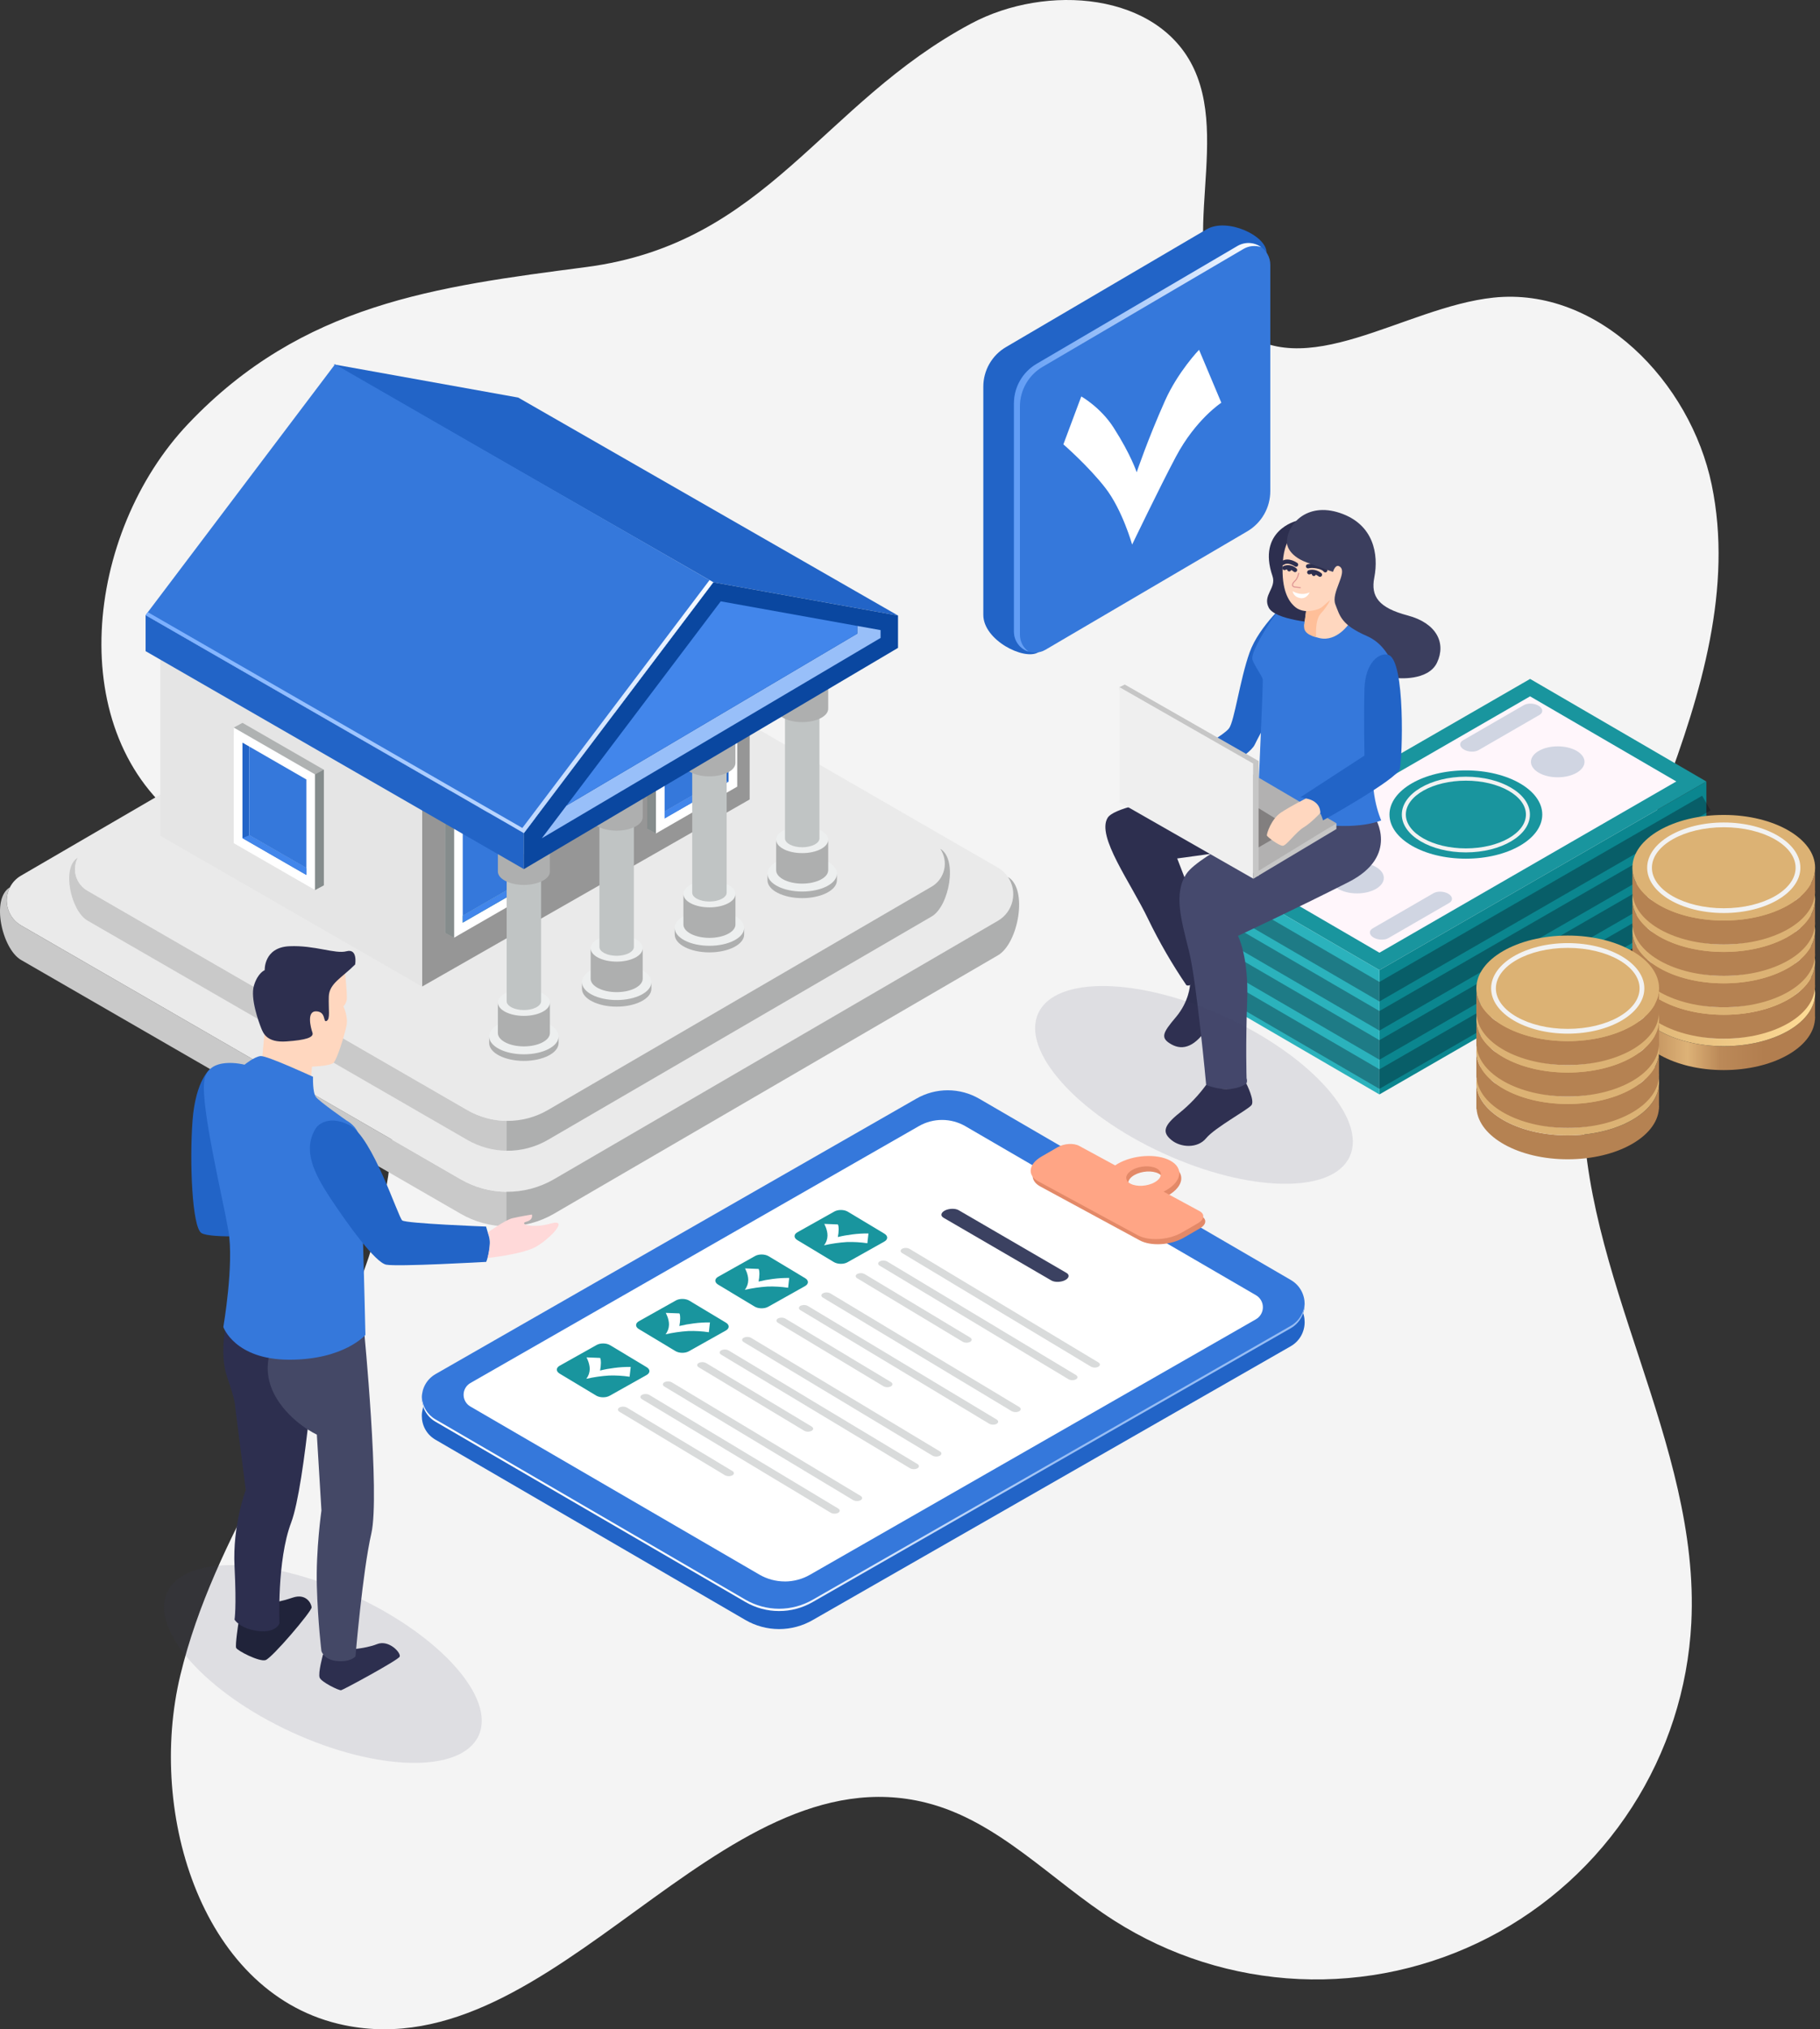 <svg width="323" height="360" viewBox="0 0 323 360" fill="none" xmlns="http://www.w3.org/2000/svg">
<rect x="0" y="0" width="323" height="360" fill="#333333" stroke="none"/>
<path d="M33.43 75.154C14.997 94.552 11.107 130.208 32.662 146.074C38.763 150.567 46.167 153.015 52.334 157.413C73.148 172.261 73.172 203.775 63.795 227.55C54.419 251.324 38.012 272.29 32.017 297.133C26.022 321.977 36.071 354.11 61.116 359.274C98.492 366.984 127.385 310.501 164.391 319.816C177.195 323.039 186.595 333.616 197.727 340.709C207.563 346.977 218.874 350.557 230.528 351.09C242.182 351.623 253.772 349.091 264.14 343.746C274.508 338.402 283.291 330.433 289.612 320.634C295.933 310.836 299.571 299.552 300.161 287.909C301.782 255.876 280.453 226.242 280.927 194.169C281.204 175.54 288.82 157.929 295.366 140.483C301.912 123.037 307.568 104.243 303.779 85.997C299.991 67.751 283.623 50.855 265.079 52.796C249.115 54.468 231.384 68.463 219.349 57.851C207.441 47.353 218.591 26.651 211.915 12.25C205.584 -1.409 185.711 -2.927 172.407 4.15C145.704 18.36 136.196 43.183 103.985 47.385C77.392 50.857 53.676 53.847 33.43 75.154Z" fill="#F4F4F4"/>
<path d="M89.837 211.43V217.557C87.004 217.518 84.227 216.753 81.772 215.335L3.754 170.307C0.349 168.349 -1.636 159.39 1.761 157.412C1.158 158.58 1.028 159.935 1.4 161.197C1.771 162.458 2.614 163.527 3.754 164.181L81.772 209.214C84.227 210.63 87.004 211.393 89.837 211.43Z" fill="#C9C9C9"/>
<path d="M177.11 163.349L98.342 209.186C95.826 210.651 92.968 211.426 90.057 211.431C87.146 211.436 84.285 210.671 81.765 209.214L3.753 164.181C2.614 163.527 1.771 162.458 1.399 161.197C1.028 159.935 1.158 158.58 1.761 157.412C2.204 156.542 2.892 155.822 3.739 155.338L91.283 104.392L177.096 153.921C177.811 154.329 178.423 154.896 178.884 155.578C179.304 156.197 179.591 156.896 179.729 157.631C179.867 158.365 179.852 159.121 179.686 159.85C179.519 160.579 179.205 161.265 178.762 161.867C178.318 162.47 177.756 162.974 177.11 163.349Z" fill="#EAEAEA"/>
<path d="M177.11 169.474L98.342 215.305C95.762 216.81 92.823 217.586 89.837 217.551V211.424C92.823 211.46 95.763 210.685 98.342 209.18L177.11 163.343C177.755 162.968 178.316 162.464 178.759 161.863C179.201 161.262 179.516 160.576 179.682 159.848C179.849 159.12 179.864 158.366 179.727 157.632C179.59 156.898 179.304 156.2 178.886 155.581C182.505 157.684 180.729 167.37 177.11 169.474Z" fill="#AEAFAF"/>
<path d="M89.919 198.85V204.145C87.47 204.113 85.07 203.453 82.949 202.228L15.522 163.31C12.581 161.618 10.866 153.877 13.801 152.166C13.28 153.175 13.168 154.347 13.489 155.436C13.809 156.526 14.538 157.45 15.522 158.016L82.949 196.941C85.071 198.163 87.471 198.82 89.919 198.85Z" fill="#C9C9C9"/>
<path d="M165.335 157.298L97.263 196.91C95.09 198.175 92.621 198.844 90.106 198.849C87.592 198.853 85.121 198.193 82.943 196.935L15.522 158.016C14.538 157.45 13.809 156.526 13.489 155.436C13.168 154.347 13.28 153.175 13.801 152.166C14.185 151.416 14.779 150.795 15.51 150.377L91.169 106.347L165.324 149.148C165.942 149.5 166.471 149.99 166.87 150.58C167.233 151.115 167.482 151.719 167.601 152.354C167.72 152.989 167.707 153.643 167.563 154.273C167.419 154.903 167.147 155.497 166.764 156.017C166.381 156.537 165.894 156.973 165.335 157.298Z" fill="#EAEAEA"/>
<path d="M165.335 162.591L97.263 202.204C95.033 203.504 92.493 204.175 89.913 204.145V198.85C92.493 198.881 95.034 198.21 97.263 196.91L165.335 157.298C165.894 156.974 166.379 156.539 166.762 156.019C167.145 155.5 167.417 154.907 167.562 154.278C167.706 153.649 167.72 152.997 167.602 152.362C167.484 151.727 167.237 151.124 166.876 150.589C170.004 152.401 168.47 160.772 165.335 162.591Z" fill="#AEAFAF"/>
<path d="M74.909 175.019L133.042 141.829V115.18L74.909 142.747V175.019Z" fill="#969696"/>
<path d="M93.458 157.206L80.578 166.354L79.029 165.516V145.005L93.458 136.695L95.006 137.534L93.458 157.206Z" fill="#AFB2B2"/>
<path d="M95.006 158.044L80.578 166.354V145.844L95.006 137.534V158.044Z" fill="white"/>
<path d="M82.122 162.46V163.676L93.458 157.15V140.207L92.237 140.909V156.63L82.122 162.46Z" fill="#247F78"/>
<path d="M82.122 146.74V162.46L92.237 156.63V140.909L82.122 146.74Z" fill="#3578DB"/>
<path d="M92.237 156.63L93.458 157.15L82.122 163.676V162.46L92.237 156.63Z" fill="#4286EB"/>
<path d="M79.029 145.005L80.579 145.844V166.354L79.029 165.516V145.005Z" fill="#858C8C"/>
<path d="M129.289 138.714L116.409 147.862L114.86 147.025V126.514L129.289 118.204L130.837 119.042L129.289 138.714Z" fill="#AFB2B2"/>
<path d="M130.837 139.552L116.409 147.862V127.352L130.837 119.042V139.552Z" fill="white"/>
<path d="M117.952 143.969V145.186L129.289 138.658V121.717L128.067 122.417V138.138L117.952 143.969Z" fill="#2264C7"/>
<path d="M117.952 128.249V143.969L128.067 138.138V122.417L117.952 128.249Z" fill="#3578DB"/>
<path d="M128.067 138.138L129.289 138.658L117.952 145.186V143.969L128.067 138.138Z" fill="#4286EB"/>
<path d="M114.86 126.514L116.41 127.352V147.862L114.86 147.025V126.514Z" fill="#858C8C"/>
<path d="M28.448 148.261L74.909 175.019V142.747L28.448 115.987V148.261Z" fill="#E5E5E5"/>
<path d="M92.975 187.039C96.378 187.039 99.136 185.621 99.136 183.873C99.136 182.124 96.378 180.706 92.975 180.706C89.573 180.706 86.815 182.124 86.815 183.873C86.815 185.621 89.573 187.039 92.975 187.039Z" fill="#EDEFEF"/>
<path d="M99.136 183.873V185.04C99.136 186.787 96.377 188.206 92.975 188.206C89.574 188.206 86.815 186.787 86.815 185.04V183.873C86.815 185.622 89.574 187.039 92.975 187.039C96.377 187.039 99.136 185.622 99.136 183.873Z" fill="#AEAFAF"/>
<path d="M92.975 180.228C95.525 180.228 97.592 179.165 97.592 177.854C97.592 176.543 95.525 175.48 92.975 175.48C90.426 175.48 88.359 176.543 88.359 177.854C88.359 179.165 90.426 180.228 92.975 180.228Z" fill="#EDEFEF"/>
<path d="M97.593 177.852V183.264C97.593 184.575 95.521 185.634 92.975 185.634C90.43 185.634 88.359 184.572 88.359 183.264V177.852C88.359 179.163 90.431 180.222 92.975 180.222C95.52 180.222 97.593 179.169 97.593 177.852Z" fill="#AEAFAF"/>
<path d="M92.975 154.667C94.663 154.667 96.032 153.964 96.032 153.096C96.032 152.228 94.663 151.525 92.975 151.525C91.287 151.525 89.919 152.228 89.919 153.096C89.919 153.964 91.287 154.667 92.975 154.667Z" fill="url(#paint0_linear_681_711)" stroke="#D1541F" stroke-miterlimit="10"/>
<path d="M96.032 153.103V177.615C96.032 178.483 94.664 179.187 92.975 179.187C91.287 179.187 89.919 178.483 89.919 177.615V153.103C89.919 153.97 91.288 154.675 92.975 154.675C94.663 154.675 96.032 153.962 96.032 153.103Z" fill="#C0C4C4"/>
<path d="M92.975 151.578C95.525 151.578 97.592 150.515 97.592 149.204C97.592 147.893 95.525 146.83 92.975 146.83C90.426 146.83 88.359 147.893 88.359 149.204C88.359 150.515 90.426 151.578 92.975 151.578Z" fill="#CDD1D1"/>
<path d="M97.593 149.204V154.614C97.593 155.925 95.521 156.984 92.975 156.984C90.43 156.984 88.359 155.92 88.359 154.614V149.204C88.359 150.513 90.431 151.574 92.975 151.574C95.52 151.574 97.593 150.513 97.593 149.204Z" fill="#AEAFAF"/>
<path d="M109.44 177.414C112.842 177.414 115.6 175.996 115.6 174.248C115.6 172.499 112.842 171.081 109.44 171.081C106.038 171.081 103.28 172.499 103.28 174.248C103.28 175.996 106.038 177.414 109.44 177.414Z" fill="#EDEFEF"/>
<path d="M115.603 174.248V175.415C115.603 177.162 112.846 178.581 109.443 178.581C106.04 178.581 103.284 177.162 103.284 175.415V174.248C103.284 175.995 106.042 177.414 109.443 177.414C112.844 177.414 115.603 175.995 115.603 174.248Z" fill="#AEAFAF"/>
<path d="M109.44 170.601C111.99 170.601 114.057 169.538 114.057 168.227C114.057 166.916 111.99 165.853 109.44 165.853C106.89 165.853 104.824 166.916 104.824 168.227C104.824 169.538 106.89 170.601 109.44 170.601Z" fill="#EDEFEF"/>
<path d="M114.058 168.227V173.638C114.058 174.948 111.986 176.007 109.44 176.007C106.894 176.007 104.824 174.944 104.824 173.638V168.227C104.824 169.538 106.896 170.597 109.44 170.597C111.984 170.597 114.058 169.543 114.058 168.227Z" fill="#AEAFAF"/>
<path d="M109.44 145.042C111.128 145.042 112.497 144.339 112.497 143.471C112.497 142.603 111.128 141.9 109.44 141.9C107.752 141.9 106.384 142.603 106.384 143.471C106.384 144.339 107.752 145.042 109.44 145.042Z" fill="url(#paint1_linear_681_711)" stroke="#D1541F" stroke-miterlimit="10"/>
<path d="M112.495 143.477V167.989C112.495 168.857 111.127 169.56 109.439 169.56C107.75 169.56 106.382 168.857 106.382 167.989V143.477C106.382 144.345 107.751 145.048 109.439 145.048C111.126 145.048 112.495 144.337 112.495 143.477Z" fill="#C0C4C4"/>
<path d="M109.44 141.953C111.99 141.953 114.057 140.89 114.057 139.579C114.057 138.268 111.99 137.205 109.44 137.205C106.89 137.205 104.824 138.268 104.824 139.579C104.824 140.89 106.89 141.953 109.44 141.953Z" fill="#CDD1D1"/>
<path d="M114.058 139.578V144.989C114.058 146.298 111.986 147.359 109.44 147.359C106.894 147.359 104.824 146.295 104.824 144.989V139.578C104.824 140.888 106.896 141.947 109.44 141.947C111.984 141.947 114.058 140.888 114.058 139.578Z" fill="#AEAFAF"/>
<path d="M125.905 167.789C129.307 167.789 132.065 166.371 132.065 164.623C132.065 162.874 129.307 161.456 125.905 161.456C122.503 161.456 119.745 162.874 119.745 164.623C119.745 166.371 122.503 167.789 125.905 167.789Z" fill="#EDEFEF"/>
<path d="M132.065 164.621V165.788C132.065 167.537 129.308 168.956 125.905 168.956C122.502 168.956 119.746 167.537 119.746 165.788V164.621C119.746 166.37 122.504 167.789 125.905 167.789C129.306 167.789 132.065 166.37 132.065 164.621Z" fill="#AEAFAF"/>
<path d="M125.905 160.976C128.455 160.976 130.521 159.914 130.521 158.602C130.521 157.291 128.455 156.228 125.905 156.228C123.355 156.228 121.288 157.291 121.288 158.602C121.288 159.914 123.355 160.976 125.905 160.976Z" fill="#EDEFEF"/>
<path d="M130.523 158.601V164.013C130.523 165.323 128.451 166.382 125.905 166.382C123.359 166.382 121.288 165.319 121.288 164.013V158.601C121.288 159.912 123.361 160.971 125.905 160.971C128.449 160.971 130.523 159.916 130.523 158.601Z" fill="#AEAFAF"/>
<path d="M125.905 135.416C127.593 135.416 128.961 134.712 128.961 133.845C128.961 132.977 127.593 132.273 125.905 132.273C124.217 132.273 122.848 132.977 122.848 133.845C122.848 134.712 124.217 135.416 125.905 135.416Z" fill="url(#paint2_linear_681_711)" stroke="#D1541F" stroke-miterlimit="10"/>
<path d="M128.963 133.85V158.362C128.963 159.23 127.594 159.934 125.906 159.934C124.219 159.934 122.848 159.23 122.848 158.362V133.85C122.848 134.718 124.217 135.422 125.906 135.422C127.595 135.422 128.963 134.712 128.963 133.85Z" fill="#C0C4C4"/>
<path d="M125.905 132.327C128.455 132.327 130.521 131.264 130.521 129.952C130.521 128.641 128.455 127.578 125.905 127.578C123.355 127.578 121.288 128.641 121.288 129.952C121.288 131.264 123.355 132.327 125.905 132.327Z" fill="#CDD1D1"/>
<path d="M130.523 129.953V135.363C130.523 136.673 128.451 137.732 125.905 137.732C123.359 137.732 121.288 136.669 121.288 135.363V129.953C121.288 131.263 123.361 132.322 125.905 132.322C128.449 132.322 130.523 131.263 130.523 129.953Z" fill="#AEAFAF"/>
<path d="M142.37 158.163C145.772 158.163 148.53 156.745 148.53 154.996C148.53 153.247 145.772 151.83 142.37 151.83C138.968 151.83 136.21 153.247 136.21 154.996C136.21 156.745 138.968 158.163 142.37 158.163Z" fill="#EDEFEF"/>
<path d="M148.53 154.996V156.163C148.53 157.911 145.773 159.33 142.371 159.33C138.97 159.33 136.211 157.911 136.211 156.163V154.996C136.211 156.744 138.969 158.163 142.371 158.163C145.774 158.163 148.53 156.744 148.53 154.996Z" fill="#AEAFAF"/>
<path d="M142.37 151.351C144.92 151.351 146.986 150.288 146.986 148.977C146.986 147.666 144.92 146.603 142.37 146.603C139.82 146.603 137.753 147.666 137.753 148.977C137.753 150.288 139.82 151.351 142.37 151.351Z" fill="#EDEFEF"/>
<path d="M146.982 148.976V154.388C146.982 155.697 144.91 156.757 142.365 156.757C139.821 156.757 137.747 155.694 137.747 154.388V148.976C137.747 150.287 139.82 151.346 142.365 151.346C144.911 151.346 146.982 150.29 146.982 148.976Z" fill="#AEAFAF"/>
<path d="M142.37 125.791C144.058 125.791 145.426 125.087 145.426 124.219C145.426 123.352 144.058 122.648 142.37 122.648C140.682 122.648 139.313 123.352 139.313 124.219C139.313 125.087 140.682 125.791 142.37 125.791Z" fill="url(#paint3_linear_681_711)" stroke="#D1541F" stroke-miterlimit="10"/>
<path d="M145.428 124.224V148.736C145.428 149.602 144.059 150.307 142.371 150.307C140.684 150.307 139.315 149.602 139.315 148.736V124.224C139.315 125.09 140.683 125.795 142.371 125.795C144.06 125.795 145.428 125.086 145.428 124.224Z" fill="#C0C4C4"/>
<path d="M142.37 122.701C144.92 122.701 146.986 121.639 146.986 120.327C146.986 119.016 144.92 117.953 142.37 117.953C139.82 117.953 137.753 119.016 137.753 120.327C137.753 121.639 139.82 122.701 142.37 122.701Z" fill="#CDD1D1"/>
<path d="M146.982 120.326V125.738C146.982 127.048 144.91 128.107 142.365 128.107C139.821 128.107 137.747 127.044 137.747 125.738V120.326C137.747 121.637 139.82 122.696 142.365 122.696C144.911 122.696 146.982 121.637 146.982 120.326Z" fill="#AEAFAF"/>
<path d="M126.589 103.299L159.374 109.198L91.966 70.53L59.18 64.633L126.589 103.299Z" fill="#2264C7"/>
<path d="M25.841 115.516L92.975 154.183V147.793L25.841 109.125V115.516Z" fill="#2264C7"/>
<path d="M159.373 109.198L126.589 103.299L92.975 147.793V154.183L159.373 114.935V109.198Z" fill="#0A47A0"/>
<path d="M156.28 111.784V113.17L96.158 148.709L100.537 142.91L152.143 112.407V111.042L156.28 111.784Z" fill="#98BFF9"/>
<path d="M152.143 111.042V112.407L100.537 142.91L127.909 106.679L152.143 111.042Z" fill="#4286EB"/>
<path d="M92.975 147.793L126.589 103.299L59.455 64.633L25.841 109.125L92.975 147.793Z" fill="#3578DB"/>
<path d="M125.921 102.915L92.703 146.886L26.235 108.604L25.841 109.125L92.975 147.793L126.589 103.299L125.921 102.915Z" fill="url(#paint4_linear_681_711)"/>
<path d="M43.032 148.745L55.913 157.893L57.461 157.056V136.544L43.032 128.234L41.485 129.073L43.032 148.745Z" fill="#AFB2B2"/>
<path d="M41.485 149.583L55.913 157.893V137.383L41.485 129.073V149.583Z" fill="white"/>
<path d="M54.368 153.999V155.217L43.032 148.689V131.747L44.254 132.448V148.169L54.368 153.999Z" fill="#2264C7"/>
<path d="M54.368 138.279V153.999L44.254 148.169V132.448L54.368 138.279Z" fill="#3578DB"/>
<path d="M44.254 148.169L43.032 148.689L54.368 155.217V153.999L44.254 148.169Z" fill="#4286EB"/>
<path d="M57.462 136.544L55.913 137.383V157.893L57.462 157.056V136.544Z" fill="#858C8C"/>
<path d="M214.171 40.663L178.525 61.578C177.303 62.296 176.29 63.321 175.586 64.551C174.883 65.781 174.512 67.174 174.512 68.592V109.078C174.512 113.574 181.746 117.194 184.223 115.742L215.923 91.279C217.165 90.55 218.194 89.51 218.91 88.26C219.626 87.01 220.002 85.594 220.002 84.154L224.774 44.804C224.77 41.808 217.815 38.579 214.171 40.663Z" fill="#2264C7"/>
<path d="M219.61 43.643L183.964 64.555C182.741 65.272 181.727 66.297 181.023 67.528C180.318 68.759 179.947 70.153 179.947 71.572V112.058C179.947 112.713 180.12 113.356 180.448 113.923C180.777 114.489 181.249 114.959 181.817 115.285C182.385 115.611 183.029 115.781 183.683 115.777C184.338 115.774 184.98 115.598 185.545 115.267L221.364 94.256C222.606 93.527 223.635 92.486 224.351 91.237C225.066 89.987 225.443 88.571 225.443 87.131V46.984C225.444 46.301 225.264 45.63 224.922 45.04C224.58 44.449 224.088 43.959 223.495 43.62C222.903 43.281 222.232 43.104 221.55 43.108C220.867 43.112 220.198 43.297 219.61 43.643Z" fill="#3578DB"/>
<path d="M188.721 78.83C188.721 78.83 193.184 82.703 196.187 86.583C199.19 90.463 200.924 96.609 200.924 96.609C200.924 96.609 205.808 86.444 208.69 81.02C212.211 74.39 216.752 71.444 216.752 71.444L212.8 62.057C212.8 62.057 209.069 65.924 206.761 71.083C203.696 77.943 201.729 83.784 201.729 83.784C201.729 83.784 200.739 80.708 197.626 75.849C195.326 72.26 191.899 70.33 191.899 70.33L188.721 78.83Z" fill="white"/>
<path d="M181.008 112.589V72.103C181.008 70.685 181.378 69.291 182.082 68.061C182.786 66.83 183.799 65.804 185.021 65.086L220.665 44.174C221.133 43.897 221.655 43.722 222.196 43.663C222.737 43.604 223.285 43.661 223.802 43.831C223.195 43.396 222.476 43.146 221.731 43.113C220.986 43.08 220.247 43.264 219.604 43.643L183.964 64.554C182.741 65.272 181.727 66.297 181.023 67.528C180.318 68.759 179.947 70.153 179.947 71.571V112.057C179.945 112.85 180.198 113.622 180.667 114.26C181.136 114.898 181.797 115.369 182.554 115.603C182.073 115.262 181.682 114.81 181.413 114.285C181.144 113.76 181.005 113.179 181.008 112.589Z" fill="url(#paint5_linear_681_711)"/>
<path d="M77.289 255.413L132.28 287.387C134.093 288.441 136.152 288.998 138.25 289.002C140.347 289.006 142.408 288.457 144.226 287.409L229.062 238.832C232.358 236.933 232.367 232.178 229.08 230.266L173.81 198.128C172.111 197.14 170.182 196.618 168.217 196.614C166.252 196.61 164.321 197.125 162.618 198.106L77.305 246.96C74.053 248.835 74.044 253.527 77.289 255.413Z" fill="#2264C7"/>
<path d="M77.289 252.216L132.28 284.189C134.093 285.243 136.152 285.801 138.25 285.805C140.347 285.809 142.408 285.26 144.226 284.213L229.062 235.636C232.358 233.737 232.367 228.982 229.08 227.07L173.81 194.932C172.111 193.944 170.182 193.422 168.217 193.418C166.252 193.414 164.321 193.929 162.618 194.91L77.305 243.764C74.053 245.637 74.044 250.33 77.289 252.216Z" fill="#3578DB"/>
<path d="M139.276 280.555C137.692 280.554 136.136 280.135 134.766 279.339L83.471 249.515C83.107 249.303 82.804 249 82.594 248.634C82.384 248.269 82.274 247.855 82.275 247.433C82.276 247.012 82.387 246.598 82.599 246.233C82.81 245.868 83.114 245.566 83.479 245.356L163.059 199.786C164.32 199.058 165.75 198.677 167.205 198.68C168.661 198.683 170.09 199.07 171.348 199.802L222.903 229.777C223.276 229.995 223.586 230.306 223.801 230.681C224.016 231.056 224.128 231.48 224.127 231.912C224.127 232.344 224.012 232.769 223.796 233.143C223.579 233.516 223.268 233.827 222.894 234.042L143.758 279.361C142.396 280.146 140.851 280.56 139.279 280.561L139.276 280.555Z" fill="white"/>
<path d="M147.99 223.898L141.505 219.998C140.847 219.603 140.853 218.979 141.519 218.606L148.079 214.924C148.745 214.551 149.818 214.569 150.476 214.964L156.961 218.862C157.619 219.259 157.612 219.883 156.947 220.256L150.388 223.938C149.726 224.311 148.648 224.293 147.99 223.898Z" fill="#19959E"/>
<path d="M193.609 242.441L160.108 222.3C159.746 222.082 159.749 221.737 160.108 221.532C160.314 221.431 160.541 221.381 160.771 221.385C161.001 221.388 161.226 221.447 161.429 221.555L194.93 241.696C195.292 241.912 195.289 242.259 194.93 242.463C194.724 242.564 194.497 242.615 194.267 242.611C194.037 242.607 193.812 242.549 193.609 242.441Z" fill="#D9DBDB"/>
<path d="M189.621 244.679L156.12 224.537C155.759 224.32 155.763 223.975 156.129 223.77C156.335 223.669 156.562 223.619 156.792 223.622C157.021 223.626 157.246 223.684 157.449 223.791L190.95 243.933C191.312 244.15 191.309 244.495 190.95 244.701C190.743 244.803 190.514 244.854 190.283 244.85C190.052 244.846 189.825 244.788 189.621 244.679Z" fill="#D9DBDB"/>
<path d="M170.855 238.031L152.134 226.775C151.773 226.557 151.776 226.212 152.134 226.006C152.341 225.906 152.568 225.856 152.798 225.86C153.027 225.864 153.253 225.922 153.456 226.029L172.176 237.284C172.538 237.502 172.535 237.847 172.176 238.053C171.97 238.154 171.743 238.204 171.513 238.2C171.283 238.196 171.058 238.138 170.855 238.031Z" fill="#D9DBDB"/>
<path d="M146.283 217.122C146.283 217.122 146.875 218.169 146.858 219.207C146.848 219.832 146.633 220.436 146.245 220.925C147.576 220.623 148.928 220.428 150.29 220.342C151.509 220.304 152.728 220.376 153.934 220.556L154.128 218.818C153.162 218.807 152.197 218.865 151.239 218.991C150.381 219.095 149.531 219.25 148.692 219.455C148.784 219.002 148.834 218.542 148.84 218.08C148.84 217.349 148.692 217.218 148.692 217.218L146.283 217.122Z" fill="white"/>
<path d="M133.924 231.791L127.44 227.892C126.781 227.496 126.789 226.873 127.453 226.5L134.013 222.818C134.679 222.445 135.752 222.463 136.411 222.858L142.895 226.756C143.554 227.151 143.546 227.776 142.882 228.15L136.322 231.83C135.656 232.205 134.583 232.187 133.924 231.791Z" fill="#19959E"/>
<path d="M179.543 250.342L146.042 230.201C145.681 229.983 145.684 229.638 146.05 229.434C146.256 229.333 146.483 229.282 146.713 229.286C146.943 229.289 147.168 229.347 147.371 229.454L180.872 249.596C181.234 249.814 181.231 250.159 180.872 250.365C180.665 250.466 180.436 250.517 180.205 250.514C179.974 250.51 179.747 250.451 179.543 250.342Z" fill="#D9DBDB"/>
<path d="M175.556 252.573L142.056 232.431C141.693 232.213 141.698 231.868 142.056 231.663C142.262 231.562 142.489 231.512 142.719 231.516C142.948 231.52 143.173 231.578 143.376 231.685L176.877 251.826C177.238 252.044 177.235 252.389 176.877 252.595C176.671 252.696 176.443 252.746 176.214 252.742C175.984 252.738 175.759 252.68 175.556 252.573Z" fill="#D9DBDB"/>
<path d="M156.789 245.925L138.069 234.669C137.707 234.451 137.71 234.106 138.069 233.9C138.275 233.8 138.502 233.749 138.732 233.753C138.962 233.757 139.187 233.815 139.39 233.923L158.111 245.178C158.472 245.396 158.469 245.741 158.111 245.947C157.904 246.047 157.677 246.097 157.447 246.093C157.218 246.09 156.992 246.032 156.789 245.925Z" fill="#D9DBDB"/>
<path d="M132.218 225.017C132.218 225.017 132.81 226.064 132.792 227.101C132.783 227.726 132.568 228.331 132.179 228.82C133.51 228.519 134.863 228.323 136.224 228.237C137.443 228.199 138.663 228.271 139.868 228.452L140.062 226.713C139.096 226.701 138.131 226.759 137.173 226.886C136.316 226.991 135.465 227.146 134.626 227.35C134.718 226.897 134.768 226.437 134.774 225.975C134.774 225.244 134.626 225.114 134.626 225.114L132.218 225.017Z" fill="white"/>
<path d="M119.859 239.679L113.374 235.78C112.717 235.384 112.723 234.761 113.389 234.386L119.949 230.706C120.614 230.331 121.688 230.35 122.345 230.746L128.83 234.644C129.488 235.039 129.482 235.663 128.816 236.037L122.257 239.718C121.59 240.098 120.517 240.08 119.859 239.679Z" fill="#19959E"/>
<path d="M165.477 258.229L131.976 238.087C131.615 237.869 131.62 237.524 131.985 237.319C132.192 237.218 132.419 237.168 132.648 237.172C132.877 237.176 133.103 237.234 133.306 237.341L166.807 257.482C167.168 257.7 167.165 258.045 166.799 258.251C166.593 258.352 166.365 258.402 166.136 258.398C165.906 258.394 165.68 258.336 165.477 258.229Z" fill="#D9DBDB"/>
<path d="M161.49 260.466L127.99 240.325C127.629 240.107 127.632 239.762 127.99 239.556C128.197 239.456 128.424 239.405 128.654 239.409C128.884 239.413 129.109 239.471 129.312 239.578L162.812 259.72C163.173 259.938 163.17 260.283 162.812 260.489C162.605 260.589 162.378 260.639 162.148 260.635C161.919 260.631 161.693 260.574 161.49 260.466Z" fill="#D9DBDB"/>
<path d="M142.724 253.818L124.003 242.563C123.642 242.345 123.645 242 124.003 241.794C124.21 241.693 124.437 241.643 124.667 241.647C124.896 241.651 125.122 241.709 125.325 241.816L144.045 253.072C144.407 253.29 144.404 253.635 144.038 253.839C143.833 253.939 143.607 253.989 143.378 253.985C143.15 253.981 142.926 253.924 142.724 253.818Z" fill="#D9DBDB"/>
<path d="M118.152 232.909C118.152 232.909 118.744 233.956 118.727 234.993C118.718 235.618 118.503 236.223 118.115 236.713C119.446 236.411 120.799 236.215 122.16 236.129C123.379 236.091 124.598 236.163 125.803 236.344L125.997 234.605C125.031 234.593 124.065 234.65 123.108 234.777C122.253 234.88 121.405 235.034 120.568 235.236C120.66 234.784 120.709 234.323 120.716 233.862C120.716 233.13 120.568 233 120.568 233L118.152 232.909Z" fill="white"/>
<path d="M105.795 247.577L99.309 243.678C98.651 243.282 98.657 242.659 99.323 242.284L105.883 238.604C106.549 238.229 107.623 238.247 108.28 238.644L114.764 242.542C115.423 242.937 115.417 243.561 114.751 243.935L108.191 247.616C107.525 247.992 106.452 247.973 105.795 247.577Z" fill="#19959E"/>
<path d="M151.412 266.122L117.913 245.981C117.55 245.763 117.554 245.418 117.913 245.212C118.119 245.112 118.346 245.061 118.575 245.065C118.805 245.069 119.03 245.127 119.233 245.234L152.734 265.376C153.095 265.594 153.092 265.939 152.734 266.145C152.527 266.245 152.3 266.295 152.07 266.291C151.841 266.287 151.615 266.23 151.412 266.122Z" fill="#D9DBDB"/>
<path d="M147.426 268.36L113.925 248.219C113.564 248.001 113.567 247.656 113.932 247.45C114.139 247.349 114.366 247.299 114.596 247.303C114.825 247.307 115.051 247.365 115.254 247.472L148.755 267.614C149.116 267.832 149.112 268.177 148.746 268.382C148.54 268.483 148.313 268.533 148.083 268.529C147.854 268.525 147.629 268.467 147.426 268.36Z" fill="#D9DBDB"/>
<path d="M128.658 261.71L109.938 250.455C109.577 250.239 109.58 249.892 109.938 249.688C110.144 249.587 110.372 249.536 110.601 249.54C110.831 249.544 111.057 249.602 111.259 249.71L129.98 260.965C130.341 261.183 130.338 261.528 129.973 261.733C129.767 261.832 129.541 261.882 129.313 261.878C129.084 261.875 128.86 261.817 128.658 261.71Z" fill="#D9DBDB"/>
<path d="M104.087 240.803C104.087 240.803 104.671 241.85 104.661 242.887C104.652 243.512 104.437 244.116 104.05 244.606C105.38 244.305 106.733 244.109 108.095 244.023C109.313 243.985 110.532 244.057 111.737 244.238L111.931 242.497C110.965 242.486 110 242.544 109.042 242.671C108.185 242.775 107.335 242.93 106.496 243.136C106.588 242.683 106.638 242.223 106.644 241.761C106.644 241.03 106.496 240.899 106.496 240.899L104.087 240.803Z" fill="white"/>
<path d="M186.591 227.162L167.452 216.034C166.86 215.69 166.98 215.106 167.715 214.736C168.455 214.367 169.54 214.347 170.132 214.69L189.272 225.817C189.864 226.162 189.744 226.746 189.007 227.114C188.27 227.485 187.183 227.505 186.591 227.162Z" fill="#3B4161"/>
<path d="M213.251 215.777L206.859 212.313C207.023 212.232 207.184 212.147 207.34 212.057C210.115 210.453 210.43 208.104 208.046 206.813C205.661 205.521 201.48 205.776 198.706 207.378C198.549 207.469 198.41 207.562 198.262 207.657L191.868 204.193C190.9 203.667 189.204 203.771 188.073 204.422L185.203 206.083C182.879 207.427 182.614 209.396 184.611 210.478L202.27 220.044C204.268 221.127 207.773 220.913 210.097 219.569L212.967 217.908C214.092 217.257 214.221 216.303 213.251 215.777ZM200.977 210.902C199.871 210.309 200.018 209.213 201.304 208.469C202.59 207.724 204.53 207.608 205.636 208.206C206.742 208.805 206.595 209.895 205.309 210.638C204.023 211.382 202.084 211.5 200.977 210.902Z" fill="#E38968"/>
<path d="M212.896 214.863L206.503 211.399C206.668 211.318 206.829 211.234 206.986 211.143C209.76 209.539 210.075 207.19 207.69 205.899C205.306 204.608 201.125 204.862 198.351 206.465C198.194 206.555 198.055 206.648 197.907 206.743L191.514 203.279C190.545 202.753 188.85 202.857 187.718 203.509L184.849 205.172C182.525 206.517 182.26 208.485 184.257 209.567L201.911 219.133C203.909 220.216 207.414 220.003 209.739 218.658L212.609 216.998C213.737 216.343 213.866 215.391 212.896 214.863ZM200.623 209.988C199.517 209.396 199.662 208.3 200.948 207.555C202.235 206.81 204.175 206.694 205.281 207.293C206.386 207.891 206.24 208.981 204.954 209.724C203.667 210.468 201.729 210.586 200.623 209.988Z" fill="#FFA585"/>
<path d="M229.061 235.223L144.225 283.8C142.407 284.847 140.346 285.396 138.248 285.392C136.151 285.388 134.092 284.83 132.278 283.776L77.289 251.806C76.578 251.396 75.983 250.812 75.561 250.109C75.138 249.406 74.901 248.606 74.874 247.786C74.829 248.675 75.032 249.56 75.458 250.341C75.884 251.123 76.518 251.772 77.289 252.216L132.28 284.189C134.093 285.243 136.153 285.801 138.25 285.805C140.347 285.809 142.409 285.259 144.226 284.211L229.062 235.635C229.847 235.187 230.493 234.53 230.929 233.738C231.364 232.945 231.571 232.047 231.528 231.144C231.499 231.978 231.257 232.791 230.825 233.505C230.393 234.219 229.786 234.81 229.061 235.223Z" fill="url(#paint6_linear_681_711)"/>
<path d="M244.806 172.105L302.831 138.643L271.553 120.443L213.53 153.905L244.806 172.105Z" fill="#19959E"/>
<path d="M218.863 153.915L271.547 123.534L297.497 138.633L244.812 169.014L218.863 153.915Z" fill="#FFF6FB"/>
<path d="M260.152 152.332C267.639 152.332 273.71 148.826 273.71 144.502C273.71 140.177 267.639 136.672 260.152 136.672C252.664 136.672 246.594 140.177 246.594 144.502C246.594 148.826 252.664 152.332 260.152 152.332Z" fill="#19959E"/>
<path d="M276.453 137.895C279.077 137.895 281.205 136.666 281.205 135.151C281.205 133.635 279.077 132.406 276.453 132.406C273.828 132.406 271.7 133.635 271.7 135.151C271.7 136.666 273.828 137.895 276.453 137.895Z" fill="#D0D5E2"/>
<path d="M240.838 158.493C243.463 158.493 245.59 157.264 245.59 155.748C245.59 154.233 243.463 153.004 240.838 153.004C238.213 153.004 236.085 154.233 236.085 155.748C236.085 157.264 238.213 158.493 240.838 158.493Z" fill="#D0D5E2"/>
<path d="M257.195 160.186L246.39 166.429C245.688 166.835 244.489 166.777 243.726 166.301C242.962 165.824 242.912 165.101 243.613 164.697L254.418 158.451C255.12 158.047 256.318 158.105 257.082 158.582C257.843 159.059 257.896 159.781 257.195 160.186Z" fill="#D0D5E2"/>
<path d="M273.217 126.828L262.412 133.071C261.711 133.477 260.512 133.418 259.748 132.941C258.984 132.464 258.932 131.743 259.634 131.337L270.439 125.093C271.14 124.687 272.339 124.747 273.103 125.224C273.867 125.705 273.917 126.422 273.217 126.828Z" fill="#D0D5E2"/>
<path d="M260.154 151.217C253.884 151.217 248.785 148.204 248.785 144.502C248.785 140.799 253.884 137.787 260.154 137.787C266.424 137.787 271.521 140.798 271.521 144.502C271.521 148.206 266.428 151.217 260.154 151.217ZM260.154 138.493C254.275 138.493 249.497 141.189 249.497 144.502C249.497 147.815 254.279 150.509 260.154 150.509C266.028 150.509 270.811 147.813 270.811 144.502C270.811 141.19 266.031 138.493 260.154 138.493Z" fill="#F2F2F2"/>
<path d="M302.831 138.643L244.806 172.105V194.157L302.831 160.695V138.643Z" fill="#0B868F"/>
<path d="M213.53 153.905V175.958L244.806 194.157V172.105L213.53 153.905Z" fill="#2BB2BC"/>
<path opacity="0.33" d="M213.53 157.73L244.806 175.929L302.831 142.467" stroke="#050D19" stroke-width="3" stroke-miterlimit="10"/>
<path opacity="0.33" d="M213.53 162.897L244.806 181.096L302.831 147.634" stroke="#050D19" stroke-width="3" stroke-miterlimit="10"/>
<path opacity="0.33" d="M213.53 168.066L244.806 186.264L302.831 152.803" stroke="#050D19" stroke-width="3" stroke-miterlimit="10"/>
<path opacity="0.33" d="M213.53 173.235L244.806 191.433L302.831 157.971" stroke="#050D19" stroke-width="3" stroke-miterlimit="10"/>
<path d="M322.135 180.471C322.135 180.546 322.119 180.619 322.119 180.68V180.906H322.101C321.709 185.874 314.626 189.835 305.919 189.835C297.211 189.835 290.138 185.874 289.744 180.906H289.702V176.232C289.702 181.399 296.97 185.597 305.919 185.597C314.693 185.597 321.825 181.576 322.119 176.562V180.274C322.119 180.336 322.135 180.403 322.135 180.471Z" fill="url(#paint7_linear_681_711)"/>
<path d="M322.135 176.232C322.138 176.341 322.132 176.45 322.119 176.558C321.823 181.576 314.693 185.592 305.919 185.592C296.97 185.592 289.702 181.395 289.702 176.228C289.702 171.061 296.97 166.862 305.919 166.862C314.867 166.862 322.135 171.063 322.135 176.232Z" fill="url(#paint8_linear_681_711)"/>
<path d="M305.922 184.264C298.423 184.264 292.325 180.66 292.325 176.232C292.325 171.804 298.423 168.201 305.922 168.201C313.42 168.201 319.518 171.803 319.518 176.232C319.518 180.662 313.418 184.264 305.922 184.264ZM305.922 169.046C298.891 169.046 293.17 172.269 293.17 176.232C293.17 180.195 298.891 183.417 305.922 183.417C312.952 183.417 318.671 180.194 318.671 176.232C318.671 172.271 312.952 169.046 305.922 169.046Z" fill="#F2F2F2"/>
<path d="M322.135 174.898C322.135 174.973 322.119 175.046 322.119 175.107V175.333H322.101C321.709 180.3 314.626 184.264 305.919 184.264C297.211 184.264 290.138 180.3 289.744 175.333H289.702V170.659C289.702 175.828 296.97 180.025 305.919 180.025C314.693 180.025 321.825 176.004 322.119 170.991V174.693C322.119 174.765 322.135 174.831 322.135 174.898Z" fill="url(#paint9_linear_681_711)"/>
<path d="M322.135 170.659C322.138 170.769 322.132 170.878 322.119 170.987C321.823 176.004 314.693 180.021 305.919 180.021C296.97 180.021 289.702 175.823 289.702 170.655C289.702 165.486 296.97 161.29 305.919 161.29C314.867 161.29 322.135 165.491 322.135 170.659Z" fill="url(#paint10_linear_681_711)"/>
<path d="M305.922 178.691C298.423 178.691 292.325 175.087 292.325 170.659C292.325 166.231 298.423 162.628 305.922 162.628C313.42 162.628 319.518 166.231 319.518 170.659C319.518 175.087 313.418 178.691 305.922 178.691ZM305.922 163.475C298.891 163.475 293.17 166.698 293.17 170.659C293.17 174.621 298.891 177.845 305.922 177.845C312.952 177.845 318.671 174.621 318.671 170.659C318.671 166.698 312.952 163.47 305.922 163.47V163.475Z" fill="#F2F2F2"/>
<path d="M322.135 169.326C322.135 169.4 322.119 169.474 322.119 169.535V169.762H322.101C321.709 174.729 314.626 178.691 305.919 178.691C297.211 178.691 290.138 174.729 289.744 169.762H289.702V165.088C289.702 170.255 296.97 174.452 305.919 174.452C314.693 174.452 321.825 170.431 322.119 165.418V169.129C322.119 169.191 322.135 169.258 322.135 169.326Z" fill="url(#paint11_linear_681_711)"/>
<path d="M322.135 165.088C322.138 165.197 322.132 165.305 322.119 165.414C321.823 170.431 314.693 174.448 305.919 174.448C296.97 174.448 289.702 170.25 289.702 165.083C289.702 159.916 296.97 155.717 305.919 155.717C314.867 155.717 322.135 159.916 322.135 165.088Z" fill="url(#paint12_linear_681_711)"/>
<path d="M305.922 173.119C298.423 173.119 292.325 169.516 292.325 165.086C292.325 160.657 298.423 157.056 305.922 157.056C313.42 157.056 319.518 160.658 319.518 165.086C319.518 169.514 313.418 173.119 305.922 173.119ZM305.922 157.902C298.891 157.902 293.17 161.125 293.17 165.086C293.17 169.048 298.891 172.272 305.922 172.272C312.952 172.272 318.671 169.049 318.671 165.086C318.671 161.123 312.952 157.902 305.922 157.902Z" fill="#F2F2F2"/>
<path d="M322.135 163.753C322.135 163.829 322.119 163.901 322.119 163.962V164.189H322.101C321.709 169.156 314.626 173.119 305.919 173.119C297.211 173.119 290.138 169.156 289.744 164.189H289.702V159.515C289.702 164.683 296.97 168.881 305.919 168.881C314.693 168.881 321.825 164.86 322.119 159.847V163.549C322.119 163.619 322.135 163.687 322.135 163.753Z" fill="url(#paint13_linear_681_711)"/>
<path d="M322.135 159.515C322.137 159.624 322.132 159.733 322.119 159.842C321.823 164.86 314.693 168.876 305.919 168.876C296.97 168.876 289.702 164.679 289.702 159.51C289.702 154.341 296.97 150.144 305.919 150.144C314.867 150.144 322.135 154.346 322.135 159.515Z" fill="url(#paint14_linear_681_711)"/>
<path d="M305.922 167.546C298.423 167.546 292.325 163.943 292.325 159.515C292.325 155.087 298.423 151.483 305.922 151.483C313.42 151.483 319.518 155.087 319.518 159.515C319.518 163.943 313.418 167.546 305.922 167.546ZM305.922 152.329C298.891 152.329 293.17 155.553 293.17 159.515C293.17 163.476 298.891 166.701 305.922 166.701C312.952 166.701 318.676 163.47 318.676 159.515C318.676 155.559 312.952 152.329 305.922 152.329Z" fill="#F2F2F2"/>
<path d="M322.135 158.18C322.135 158.256 322.119 158.328 322.119 158.391V158.617H322.101C321.709 163.585 314.626 167.546 305.919 167.546C297.211 167.546 290.138 163.585 289.744 158.617H289.702V153.942C289.702 159.11 296.97 163.308 305.919 163.308C314.693 163.308 321.825 159.287 322.119 154.274V157.985C322.119 158.047 322.135 158.114 322.135 158.18Z" fill="url(#paint15_linear_681_711)"/>
<path d="M322.135 153.942C322.138 154.051 322.132 154.16 322.119 154.269C321.823 159.287 314.693 163.303 305.919 163.303C296.97 163.303 289.702 159.106 289.702 153.937C289.702 148.769 296.97 144.573 305.919 144.573C314.867 144.573 322.135 148.775 322.135 153.942Z" fill="url(#paint16_linear_681_711)"/>
<path d="M305.922 161.973C298.423 161.973 292.325 158.37 292.325 153.942C292.325 149.514 298.423 145.912 305.922 145.912C313.42 145.912 319.518 149.514 319.518 153.942C319.518 158.37 313.418 161.973 305.922 161.973ZM305.922 146.757C298.891 146.757 293.17 149.98 293.17 153.942C293.17 157.903 298.891 161.128 305.922 161.128C312.952 161.128 318.671 157.903 318.671 153.942C318.671 149.98 312.952 146.757 305.922 146.757Z" fill="#F2F2F2"/>
<path d="M294.443 196.298C294.443 196.372 294.426 196.446 294.426 196.507V196.734H294.409C294.016 201.701 286.933 205.663 278.227 205.663C269.521 205.663 262.446 201.701 262.052 196.734H262.011V192.054C262.011 197.221 269.277 201.418 278.227 201.418C287 201.418 294.133 197.397 294.426 192.384V196.095C294.426 196.163 294.443 196.23 294.443 196.298Z" fill="url(#paint17_linear_681_711)"/>
<path d="M294.443 192.054C294.446 192.163 294.44 192.272 294.426 192.38C294.13 197.397 287 201.414 278.227 201.414C269.277 201.414 262.011 197.217 262.011 192.049C262.011 186.882 269.277 182.683 278.227 182.683C287.177 182.683 294.443 186.891 294.443 192.054Z" fill="url(#paint18_linear_681_711)"/>
<path d="M278.229 200.091C270.732 200.091 264.634 196.488 264.634 192.058C264.634 187.628 270.732 184.028 278.229 184.028C285.725 184.028 291.825 187.63 291.825 192.058C291.825 196.486 285.727 200.091 278.229 200.091ZM278.229 184.874C271.199 184.874 265.479 188.096 265.479 192.058C265.479 196.02 271.199 199.244 278.229 199.244C285.258 199.244 290.98 196.021 290.98 192.058C290.98 188.095 285.259 184.874 278.229 184.874Z" fill="#F2F2F2"/>
<path d="M294.443 190.721C294.443 190.796 294.426 190.869 294.426 190.93V191.165H294.409C294.016 196.132 286.933 200.095 278.227 200.095C269.521 200.095 262.446 196.132 262.052 191.165H262.011V186.491C262.011 191.66 269.277 195.857 278.227 195.857C287 195.857 294.133 191.836 294.426 186.823V190.533C294.426 190.59 294.443 190.659 294.443 190.721Z" fill="url(#paint19_linear_681_711)"/>
<path d="M294.443 186.487C294.446 186.596 294.44 186.706 294.426 186.814C294.13 191.832 287 195.848 278.227 195.848C269.277 195.848 262.011 191.651 262.011 186.482C262.011 181.314 269.277 177.117 278.227 177.117C287.177 177.117 294.443 181.318 294.443 186.487Z" fill="url(#paint20_linear_681_711)"/>
<path d="M278.229 194.518C270.732 194.518 264.634 190.915 264.634 186.487C264.634 182.059 270.732 178.455 278.229 178.455C285.725 178.455 291.825 182.059 291.825 186.487C291.825 190.915 285.727 194.518 278.229 194.518ZM278.229 179.302C271.199 179.302 265.479 182.525 265.479 186.487C265.479 190.448 271.199 193.673 278.229 193.673C285.258 193.673 290.98 190.448 290.98 186.487C290.98 182.525 285.259 179.302 278.229 179.302Z" fill="#F2F2F2"/>
<path d="M294.443 185.152C294.443 185.228 294.426 185.3 294.426 185.362V185.589H294.409C294.016 190.556 286.933 194.518 278.227 194.518C269.521 194.518 262.446 190.556 262.052 185.589H262.011V180.914C262.011 186.082 269.277 190.279 278.227 190.279C287 190.279 294.133 186.258 294.426 181.245V184.957C294.426 185.019 294.443 185.093 294.443 185.152Z" fill="url(#paint21_linear_681_711)"/>
<path d="M294.443 180.914C294.446 181.023 294.44 181.132 294.426 181.241C294.13 186.259 287 190.275 278.227 190.275C269.277 190.275 262.011 186.078 262.011 180.909C262.011 175.74 269.277 171.545 278.227 171.545C287.177 171.545 294.443 175.746 294.443 180.914Z" fill="url(#paint22_linear_681_711)"/>
<path d="M278.229 188.944C270.732 188.944 264.634 185.34 264.634 180.912C264.634 176.484 270.732 172.882 278.229 172.882C285.725 172.882 291.825 176.484 291.825 180.912C291.825 185.34 285.727 188.944 278.229 188.944ZM278.229 173.728C271.199 173.728 265.479 176.95 265.479 180.912C265.479 184.874 271.199 188.098 278.229 188.098C285.258 188.098 290.98 184.874 290.98 180.912C290.98 176.95 285.259 173.729 278.229 173.729V173.728Z" fill="#F2F2F2"/>
<path d="M294.443 179.581C294.443 179.656 294.426 179.729 294.426 179.79V180.016H294.409C294.016 184.983 286.933 188.945 278.227 188.945C269.521 188.945 262.446 184.983 262.052 180.016H262.011V175.342C262.011 180.511 269.277 184.706 278.227 184.706C287 184.706 294.133 180.686 294.426 175.672V179.384C294.426 179.446 294.443 179.514 294.443 179.581Z" fill="url(#paint23_linear_681_711)"/>
<path d="M294.443 175.342C294.446 175.451 294.44 175.56 294.426 175.668C294.13 180.686 287 184.702 278.227 184.702C269.277 184.702 262.011 180.506 262.011 175.338C262.011 170.169 269.277 165.972 278.227 165.972C287.177 165.972 294.443 170.173 294.443 175.342Z" fill="url(#paint24_linear_681_711)"/>
<path d="M278.229 183.374C270.732 183.374 264.634 179.77 264.634 175.342C264.634 170.914 270.732 167.311 278.229 167.311C285.725 167.311 291.825 170.914 291.825 175.342C291.825 179.77 285.727 183.374 278.229 183.374ZM278.229 168.156C271.199 168.156 265.479 171.38 265.479 175.342C265.479 179.304 271.199 182.528 278.229 182.528C285.258 182.528 290.98 179.304 290.98 175.342C290.98 171.38 285.259 168.156 278.229 168.156Z" fill="#F2F2F2"/>
<path d="M222.28 139.82C222.28 139.82 198.56 141.802 196.567 145.094C194.575 148.386 200.638 156.53 203.755 163.029C205.731 167.105 208.002 171.031 210.55 174.776C210.55 174.776 211.269 175.289 212.967 173.405C214.017 172.22 214.877 170.88 215.517 169.431L208.923 152.293L239.785 148.059C239.785 148.059 227.037 145.29 222.28 139.82Z" fill="#2D2F4F"/>
<path d="M211.19 174.777C211.19 174.777 211.042 177.664 208.687 180.447C206.332 183.23 205.857 184.135 207.905 185.28C209.954 186.425 212.23 185.708 214.557 181.894C216.884 178.081 221.17 175.875 220.399 173.521C219.628 171.166 215.322 169.861 215.322 169.861C215.322 169.861 213.521 173.001 211.19 174.777Z" fill="#2D2F4F"/>
<path d="M243.968 144.958C243.968 144.958 248.49 151.83 239.322 156.49C230.154 161.151 219.706 166.024 219.706 166.024C219.706 166.024 221.641 169.726 221.343 177.519C221.046 185.312 221.232 191.292 221.232 191.292C221.232 191.292 222.086 193.28 218.153 193.259C214.221 193.239 214.062 192.465 214.062 192.465C214.062 192.465 212.378 174.231 211.022 168.769C209.666 163.308 208.226 158.551 210.55 155.021C212.874 151.492 228.051 144.506 228.051 144.506C228.051 144.506 237.73 148.229 243.968 144.958Z" fill="#45496D"/>
<path d="M228.64 106.55C228.64 106.55 223.469 110.993 221.767 115.757C220.064 120.521 219.073 127.941 218.12 129.208C217.166 130.474 211.791 133.406 211.791 133.406C211.791 133.406 214.24 133.883 214.649 135.45C215.057 137.017 214.92 137.553 214.92 137.553C214.92 137.553 221.659 134.216 222.68 132.104C223.701 129.992 226.809 124.477 226.809 124.477L228.64 106.55Z" fill="#2264C7"/>
<path d="M228.64 106.55C228.64 106.55 226.506 108.623 225.323 110.477C224.141 112.331 221.919 115.997 222.28 117.053C222.641 118.109 224.013 119.975 224.104 120.52C224.194 121.065 223.296 140.845 223.296 140.845C223.296 140.845 225.425 144.862 233.243 146.094C241.167 147.342 245.127 145.541 245.127 145.541C245.127 145.541 242.521 139.813 244.25 133.442C245.978 127.07 248.141 117.989 246.412 115.587C244.683 113.185 231.37 105.322 228.64 106.55Z" fill="#3578DB"/>
<path d="M230.07 92.415C230.07 92.415 223.069 94.126 225.829 102.19C226.57 104.334 224.031 105.586 225.165 107.797C226.299 110.008 233.693 110.532 233.705 110.463C233.717 110.393 235.202 96.097 235.202 96.097L230.07 92.415Z" fill="#2D2F4F"/>
<path d="M229.763 94.752C229.763 94.752 227.463 95.573 227.626 101.667C227.733 105.651 229.177 107.147 229.95 107.758C230.723 108.37 231.793 108.414 231.793 108.414L231.466 110.766C231.466 110.766 231.139 112.511 234.199 113.208C237.26 113.906 239.438 110.627 239.438 110.627C239.438 110.627 238.899 108.094 239.426 105.668C239.953 103.243 240.503 97.111 238.042 95.734C235.58 94.357 229.763 94.752 229.763 94.752Z" fill="#FFD7BF"/>
<path d="M231.793 108.41C231.793 108.41 233.76 108.468 234.767 107.572C235.773 106.676 236.075 106.44 236.075 106.44C235.646 107.312 235.088 108.115 234.42 108.822C233.3 110.017 233.591 113.038 233.591 113.038C233.591 113.038 231.29 112.594 231.464 111.139C231.639 109.685 231.793 108.41 231.793 108.41Z" fill="#FFBF99"/>
<path d="M232.814 101.779C232.806 101.851 232.819 101.924 232.851 101.988C232.884 102.052 232.935 102.105 232.998 102.141C233.061 102.176 233.133 102.192 233.204 102.186C233.276 102.18 233.345 102.154 233.402 102.109C233.458 102.064 233.5 102.004 233.523 101.935C233.545 101.867 233.546 101.793 233.527 101.724C233.507 101.655 233.467 101.593 233.413 101.546C233.358 101.499 233.29 101.469 233.219 101.461C233.171 101.455 233.123 101.459 233.077 101.472C233.031 101.485 232.988 101.507 232.95 101.536C232.913 101.566 232.881 101.602 232.858 101.644C232.835 101.686 232.82 101.732 232.814 101.779Z" fill="#2D2F4F"/>
<path d="M228.455 100.886C228.432 100.955 228.429 101.029 228.448 101.099C228.466 101.169 228.505 101.232 228.56 101.28C228.614 101.328 228.681 101.358 228.753 101.368C228.825 101.377 228.898 101.365 228.963 101.333C229.028 101.301 229.082 101.25 229.118 101.188C229.154 101.125 229.171 101.053 229.166 100.98C229.161 100.908 229.135 100.839 229.091 100.782C229.046 100.724 228.986 100.681 228.917 100.658C228.872 100.643 228.824 100.637 228.776 100.64C228.729 100.643 228.682 100.655 228.639 100.677C228.596 100.698 228.558 100.727 228.526 100.763C228.495 100.799 228.471 100.841 228.455 100.886Z" fill="#2D2F4F"/>
<path d="M232.424 105.095C231.854 105.355 231.219 105.434 230.603 105.322C229.639 105.119 229.419 104.852 229.419 104.852C229.419 104.852 229.452 105.806 230.667 106.088C231.882 106.369 232.424 105.095 232.424 105.095Z" fill="white"/>
<path d="M229.842 104.239H229.882C230.575 104.303 230.814 104.35 230.814 104.35L230.852 104.174C230.844 104.174 230.605 104.124 229.9 104.059C229.736 104.044 229.53 103.994 229.481 103.842C229.432 103.691 229.574 103.398 229.86 103.149C230.414 102.659 230.577 101.68 230.583 101.64L230.405 101.611C230.405 101.621 230.245 102.567 229.74 103.013C229.391 103.323 229.229 103.654 229.309 103.902C229.351 104.034 229.479 104.195 229.842 104.239Z" fill="#DD9292"/>
<path d="M232.142 100.46C232.142 100.46 232.873 100.236 234.123 100.561C234.969 100.78 235.202 101.169 235.202 101.169" stroke="#2D2F4F" stroke-width="0.75" stroke-linecap="round" stroke-linejoin="round"/>
<path d="M230.017 100.174C230.017 100.174 228.655 99.191 227.648 99.878" stroke="#2D2F4F" stroke-width="0.75" stroke-linecap="round" stroke-linejoin="round"/>
<path d="M232.354 101.526C232.354 101.526 233.224 101.162 234.259 101.956" stroke="#2D2F4F" stroke-width="0.75" stroke-linecap="round" stroke-linejoin="round"/>
<path d="M227.953 100.76C227.953 100.76 228.893 100.301 229.833 101.122" stroke="#2D2F4F" stroke-width="0.75" stroke-linecap="round" stroke-linejoin="round"/>
<path d="M228.388 96.357C228.388 96.357 228.465 98.496 231.868 99.764C235.207 101.005 236.571 101.459 236.571 101.459C236.571 101.459 237.015 99.839 237.863 100.589C239.124 101.701 236.175 105.138 236.994 107.231C237.812 109.324 238.065 110.856 242.586 112.835C247.106 114.814 247.89 120.29 247.89 120.29C247.89 120.29 253.456 120.902 255.039 117.54C256.679 114.061 254.945 110.541 249.821 109.184C244.696 107.828 243.24 105.834 243.9 102.462C244.711 98.315 243.792 93.015 237.812 91.005C231.833 88.995 228.301 93.154 228.388 96.357Z" fill="#3B3E5E"/>
<path d="M199.617 121.441L223.37 135.007V155.421L199.617 141.854L198.674 121.903L199.617 121.441Z" fill="#C6C6C6"/>
<path d="M198.674 121.903L222.427 135.469V155.883L198.674 142.317V121.903Z" fill="#EFEFEF"/>
<path d="M222.427 155.883L237.175 146.046L222.427 137.403V155.883Z" fill="#B2B1B1"/>
<path d="M237.175 146.046V147.074L222.427 155.883V135.469L223.369 135.007V154.488L237.175 146.046Z" fill="#C6C6C6"/>
<path d="M223.37 143.381L229.192 146.95L223.37 150.325V143.381Z" fill="#827F7F"/>
<path d="M246.412 116.182C244.932 115.679 242.284 117.33 242.148 122.302C242.011 127.273 242.148 134.05 242.148 134.05L230.78 141.441C230.78 141.441 233.163 141.645 233.912 143.278C234.661 144.912 234.8 145.541 234.8 145.541C234.8 145.541 247.936 138.239 248.417 136.401C248.898 134.563 249.451 117.214 246.412 116.182Z" fill="#2264C7"/>
<path d="M231.777 141.649C231.777 141.649 229.112 142.982 227.354 144.14C225.596 145.298 224.777 147.941 224.838 148.212C224.898 148.483 227.002 150.045 227.65 150.045C228.298 150.045 229.993 147.601 231.35 146.787C232.708 145.972 234.321 144.226 234.321 144.226C234.321 144.226 234.503 142.144 231.777 141.649Z" fill="#FFD7BF"/>
<path d="M221.191 192.236C221.191 192.236 222.726 195.244 222.105 196.054C221.485 196.864 215.593 200.053 214.062 201.919C212.532 203.785 209.526 203.588 207.905 202.253C206.284 200.919 206.398 199.774 209.32 197.437C211.109 195.994 212.701 194.322 214.057 192.466C214.057 192.466 218.128 194.275 221.191 192.236Z" fill="#2D2F4F"/>
<ellipse cx="57.305" cy="295.198" rx="30.42" ry="13.304" transform="rotate(24.71 57.305 295.198)" fill="#3B4161" fill-opacity="0.12"/>
<ellipse cx="211.899" cy="192.467" rx="30.42" ry="13.304" transform="rotate(24.71 211.899 192.467)" fill="#3B4161" fill-opacity="0.12"/>
<path d="M42.3 288.043C42.3 288.043 41.715 291.845 41.912 292.338C42.109 292.831 45.998 294.855 47.131 294.506C48.263 294.156 55.353 285.835 55.304 285.146C55.255 284.457 54.339 282.628 51.956 283.421C49.573 284.213 48.805 284.21 48.805 284.21L42.3 288.043Z" fill="#20233A"/>
<path d="M57.325 293.506C57.325 293.506 56.405 296.836 56.733 297.629C57.062 298.423 60.149 299.928 60.546 299.851C60.943 299.774 70.611 294.539 70.928 293.903C71.244 293.268 69.026 290.811 66.885 291.682C64.745 292.553 61.021 292.718 61.021 292.718L57.325 293.506Z" fill="#2D2F4F"/>
<path d="M40.319 233.93C40.319 233.93 38.769 239.881 40.319 244.316C41.869 248.752 41.734 249.558 41.734 249.558L43.615 264.341C43.615 264.341 41.247 270.523 41.623 277.914C41.999 285.306 41.623 287.322 41.623 287.322C41.623 287.322 42.541 288.934 45.767 289.339C48.994 289.743 49.598 287.994 49.598 287.994C49.598 287.994 49.124 276.839 51.67 270.12C54.216 263.4 56.238 236.649 56.238 236.649L40.319 233.93Z" fill="#2D2F4F"/>
<path d="M47.936 240.033C47.936 240.033 46.416 243.753 49.12 248.136C51.824 252.518 56.233 254.504 56.233 254.504L57.046 267.965C57.046 267.965 56.047 274.957 56.233 281.426C56.42 287.895 57.046 292.905 57.046 292.905C57.046 292.905 57.463 294.47 59.858 294.682C62.253 294.894 63.091 293.847 63.091 293.847C63.091 293.847 64.343 278.821 65.903 272.038C67.463 265.255 64.599 235.869 64.599 235.869C64.599 235.869 57.068 241.323 47.936 240.033Z" fill="#444866"/>
<path d="M61.064 171.044C61.064 171.044 61.717 176.606 61.526 177.427C61.335 178.247 60.934 178.513 60.934 178.513C60.934 178.513 61.822 180.325 61.501 181.919C61.18 183.512 59.842 187.938 59.192 188.539C58.542 189.14 55.364 189.223 55.364 189.223L55.086 192.431L46.46 188.449C46.46 188.449 47.119 181.574 47.073 181.415C47.027 181.257 53.525 168.418 53.525 168.418L61.064 171.044Z" fill="#FFD7BF"/>
<path d="M37.31 189.638C37.31 189.638 34.726 191.542 34.171 198.789C33.616 206.035 34.092 217.676 35.74 218.739C37.387 219.803 47.595 219.13 47.595 219.13L37.31 189.638Z" fill="#2264C7"/>
<path d="M61.506 198.789C61.506 198.789 56.678 195.424 56.065 194.607C55.452 193.789 55.554 191.024 55.554 191.024C55.554 191.024 47.381 187.248 46.257 187.35C45.134 187.452 43.396 188.883 43.396 188.883C43.396 188.883 36.859 187.154 36.246 191.8C35.633 196.446 39.514 212.444 40.538 218.348C41.562 224.253 39.635 235.417 39.635 235.417C39.635 235.417 41.66 241.218 51.365 241.218C61.071 241.218 64.851 236.822 64.851 236.822C64.851 236.822 64.096 202.145 63.483 200.815C62.87 199.485 61.506 198.789 61.506 198.789Z" fill="#3578DB"/>
<path d="M56.104 200.063C53.655 203.904 55.583 207.965 58.751 212.733C61.918 217.5 66.595 223.947 68.528 224.354C70.462 224.761 86.29 223.862 86.29 223.862C86.29 223.862 87.326 221.247 86.795 219.419L86.262 217.598C86.262 217.598 72.102 217.059 71.387 216.512C70.672 215.966 66.095 201.628 61.982 199.584C57.869 197.541 56.104 200.063 56.104 200.063Z" fill="#2264C7"/>
<path d="M63.033 171.096C60.611 173.517 58.436 174.465 58.353 176.792C58.27 179.118 58.649 180.748 57.971 181.116C57.293 181.485 57.937 179.508 56.15 179.413C54.364 179.318 55.145 182.317 55.447 183.182C55.749 184.047 54.275 184.515 50.815 184.754C47.354 184.992 46.721 183.32 46.328 182.328C45.936 181.335 44.388 177.132 45.064 174.858C45.741 172.583 46.978 172.107 46.978 172.107C46.978 172.107 46.79 168.067 51.353 167.866C55.916 167.664 59.484 169.292 61.504 168.754C63.524 168.217 63.033 171.096 63.033 171.096Z" fill="#2D2F4F"/>
<path d="M86.573 218.658C86.573 218.658 89.618 216.437 90.915 216.124C92.214 215.812 94.392 215.461 94.392 215.461C94.392 215.461 94.746 216.373 93.39 216.743C92.034 217.113 94.392 218.008 97.754 217.059C101.115 216.109 97.576 219.773 95.159 221.157C92.742 222.54 86.527 223.171 86.527 223.171C86.527 223.171 87.419 219.732 86.573 218.658Z" fill="url(#paint25_linear_681_711)"/>
<defs>
<linearGradient id="paint0_linear_681_711" x1="93.937" y1="154.863" x2="92.011" y2="151.332" gradientUnits="userSpaceOnUse">
<stop stop-color="#CC4B23"/>
<stop offset="1" stop-color="#F25227"/>
</linearGradient>
<linearGradient id="paint1_linear_681_711" x1="4700.1" y1="2375" x2="4674.84" y2="2284.85" gradientUnits="userSpaceOnUse">
<stop stop-color="#CC4B23"/>
<stop offset="1" stop-color="#F25227"/>
</linearGradient>
<linearGradient id="paint2_linear_681_711" x1="5396.57" y1="2161.13" x2="5371.31" y2="2070.98" gradientUnits="userSpaceOnUse">
<stop stop-color="#CC4B23"/>
<stop offset="1" stop-color="#F25227"/>
</linearGradient>
<linearGradient id="paint3_linear_681_711" x1="6093.03" y1="1947.23" x2="6067.77" y2="1857.11" gradientUnits="userSpaceOnUse">
<stop stop-color="#CC4B23"/>
<stop offset="1" stop-color="#F25227"/>
</linearGradient>
<linearGradient id="paint4_linear_681_711" x1="133.369" y1="105.833" x2="27.751" y2="137.819" gradientUnits="userSpaceOnUse">
<stop stop-color="white"/>
<stop offset="1" stop-color="#70A9FF"/>
</linearGradient>
<linearGradient id="paint5_linear_681_711" x1="179.947" y1="79.356" x2="223.808" y2="79.356" gradientUnits="userSpaceOnUse">
<stop stop-color="#609CF5"/>
<stop offset="1" stop-color="white"/>
</linearGradient>
<linearGradient id="paint6_linear_681_711" x1="156.474" y1="235.405" x2="124.031" y2="284.124" gradientUnits="userSpaceOnUse">
<stop stop-color="#98BDF3"/>
<stop offset="1" stop-color="white"/>
</linearGradient>
<linearGradient id="paint7_linear_681_711" x1="289.702" y1="183.033" x2="322.135" y2="183.033" gradientUnits="userSpaceOnUse">
<stop stop-color="#B58252"/>
<stop offset="0.3" stop-color="#DDB277"/>
<stop offset="0.48" stop-color="#BB8958"/>
<stop offset="0.72" stop-color="#B27E4F"/>
<stop offset="1" stop-color="#B27E4F"/>
</linearGradient>
<linearGradient id="paint8_linear_681_711" x1="289.702" y1="176.232" x2="322.135" y2="176.232" gradientUnits="userSpaceOnUse">
<stop stop-color="#DCB274"/>
<stop offset="1" stop-color="#FFDC96"/>
</linearGradient>
<linearGradient id="paint9_linear_681_711" x1="75800.5" y1="16815.3" x2="82907.1" y2="16815.3" gradientUnits="userSpaceOnUse">
<stop stop-color="#B58252"/>
<stop offset="0.3" stop-color="#DDB277"/>
<stop offset="0.48" stop-color="#BB8958"/>
<stop offset="0.72" stop-color="#B27E4F"/>
<stop offset="1" stop-color="#B27E4F"/>
</linearGradient>
<linearGradient id="paint10_linear_681_711" x1="75802.1" y1="22216.8" x2="82908.8" y2="22216.8" gradientUnits="userSpaceOnUse">
<stop stop-color="#DCB274"/>
<stop offset="1" stop-color="#FFDC96"/>
</linearGradient>
<linearGradient id="paint11_linear_681_711" x1="75800.5" y1="16296" x2="82907.1" y2="16296" gradientUnits="userSpaceOnUse">
<stop stop-color="#B58252"/>
<stop offset="0.3" stop-color="#DDB277"/>
<stop offset="0.48" stop-color="#BB8958"/>
<stop offset="0.72" stop-color="#B27E4F"/>
<stop offset="1" stop-color="#B27E4F"/>
</linearGradient>
<linearGradient id="paint12_linear_681_711" x1="75802.1" y1="21506.6" x2="82908.8" y2="21506.6" gradientUnits="userSpaceOnUse">
<stop stop-color="#DCB274"/>
<stop offset="1" stop-color="#FFDC96"/>
</linearGradient>
<linearGradient id="paint13_linear_681_711" x1="75800.5" y1="15780.4" x2="82907.1" y2="15780.4" gradientUnits="userSpaceOnUse">
<stop stop-color="#B58252"/>
<stop offset="0.3" stop-color="#DDB277"/>
<stop offset="0.48" stop-color="#BB8958"/>
<stop offset="0.72" stop-color="#B27E4F"/>
<stop offset="1" stop-color="#B27E4F"/>
</linearGradient>
<linearGradient id="paint14_linear_681_711" x1="75802" y1="20797.9" x2="82908.8" y2="20797.9" gradientUnits="userSpaceOnUse">
<stop stop-color="#DCB274"/>
<stop offset="1" stop-color="#FFDC96"/>
</linearGradient>
<linearGradient id="paint15_linear_681_711" x1="75800.5" y1="15262.9" x2="82907.1" y2="15262.9" gradientUnits="userSpaceOnUse">
<stop stop-color="#B58252"/>
<stop offset="0.3" stop-color="#DDB277"/>
<stop offset="0.48" stop-color="#BB8958"/>
<stop offset="0.72" stop-color="#B27E4F"/>
<stop offset="1" stop-color="#B27E4F"/>
</linearGradient>
<linearGradient id="paint16_linear_681_711" x1="75802.1" y1="20085.9" x2="82908.8" y2="20085.9" gradientUnits="userSpaceOnUse">
<stop stop-color="#DCB274"/>
<stop offset="1" stop-color="#FFDC96"/>
</linearGradient>
<linearGradient id="paint17_linear_681_711" x1="69705" y1="18808.5" x2="76811.6" y2="18808.5" gradientUnits="userSpaceOnUse">
<stop stop-color="#B58252"/>
<stop offset="0.3" stop-color="#DDB277"/>
<stop offset="0.48" stop-color="#BB8958"/>
<stop offset="0.72" stop-color="#B27E4F"/>
<stop offset="1" stop-color="#B27E4F"/>
</linearGradient>
<linearGradient id="paint18_linear_681_711" x1="69706.6" y1="24944.7" x2="76813.4" y2="24944.7" gradientUnits="userSpaceOnUse">
<stop stop-color="#DCB274"/>
<stop offset="1" stop-color="#FFDC96"/>
</linearGradient>
<linearGradient id="paint19_linear_681_711" x1="69705" y1="18285.1" x2="76811.6" y2="18285.1" gradientUnits="userSpaceOnUse">
<stop stop-color="#B58252"/>
<stop offset="0.3" stop-color="#DDB277"/>
<stop offset="0.48" stop-color="#BB8958"/>
<stop offset="0.72" stop-color="#B27E4F"/>
<stop offset="1" stop-color="#B27E4F"/>
</linearGradient>
<linearGradient id="paint20_linear_681_711" x1="69706.6" y1="24236.3" x2="76813.4" y2="24236.3" gradientUnits="userSpaceOnUse">
<stop stop-color="#DCB274"/>
<stop offset="1" stop-color="#FFDC96"/>
</linearGradient>
<linearGradient id="paint21_linear_681_711" x1="69705" y1="17767.5" x2="76811.6" y2="17767.5" gradientUnits="userSpaceOnUse">
<stop stop-color="#B58252"/>
<stop offset="0.3" stop-color="#DDB277"/>
<stop offset="0.48" stop-color="#BB8958"/>
<stop offset="0.72" stop-color="#B27E4F"/>
<stop offset="1" stop-color="#B27E4F"/>
</linearGradient>
<linearGradient id="paint22_linear_681_711" x1="69706.6" y1="23524" x2="76813.4" y2="23524" gradientUnits="userSpaceOnUse">
<stop stop-color="#DCB274"/>
<stop offset="1" stop-color="#FFDC96"/>
</linearGradient>
<linearGradient id="paint23_linear_681_711" x1="69705" y1="17248.3" x2="76811.6" y2="17248.3" gradientUnits="userSpaceOnUse">
<stop stop-color="#B58252"/>
<stop offset="0.3" stop-color="#DDB277"/>
<stop offset="0.48" stop-color="#BB8958"/>
<stop offset="0.72" stop-color="#B27E4F"/>
<stop offset="1" stop-color="#B27E4F"/>
</linearGradient>
<linearGradient id="paint24_linear_681_711" x1="69706.6" y1="22813.8" x2="76813.4" y2="22813.8" gradientUnits="userSpaceOnUse">
<stop stop-color="#DCB274"/>
<stop offset="1" stop-color="#FFDC96"/>
</linearGradient>
<linearGradient id="paint25_linear_681_711" x1="65136.7" y1="12197.8" x2="66210.2" y2="12197.8" gradientUnits="userSpaceOnUse">
<stop stop-color="#FFD9D9"/>
<stop offset="1" stop-color="#EFB4B4"/>
</linearGradient>
</defs>
</svg>

